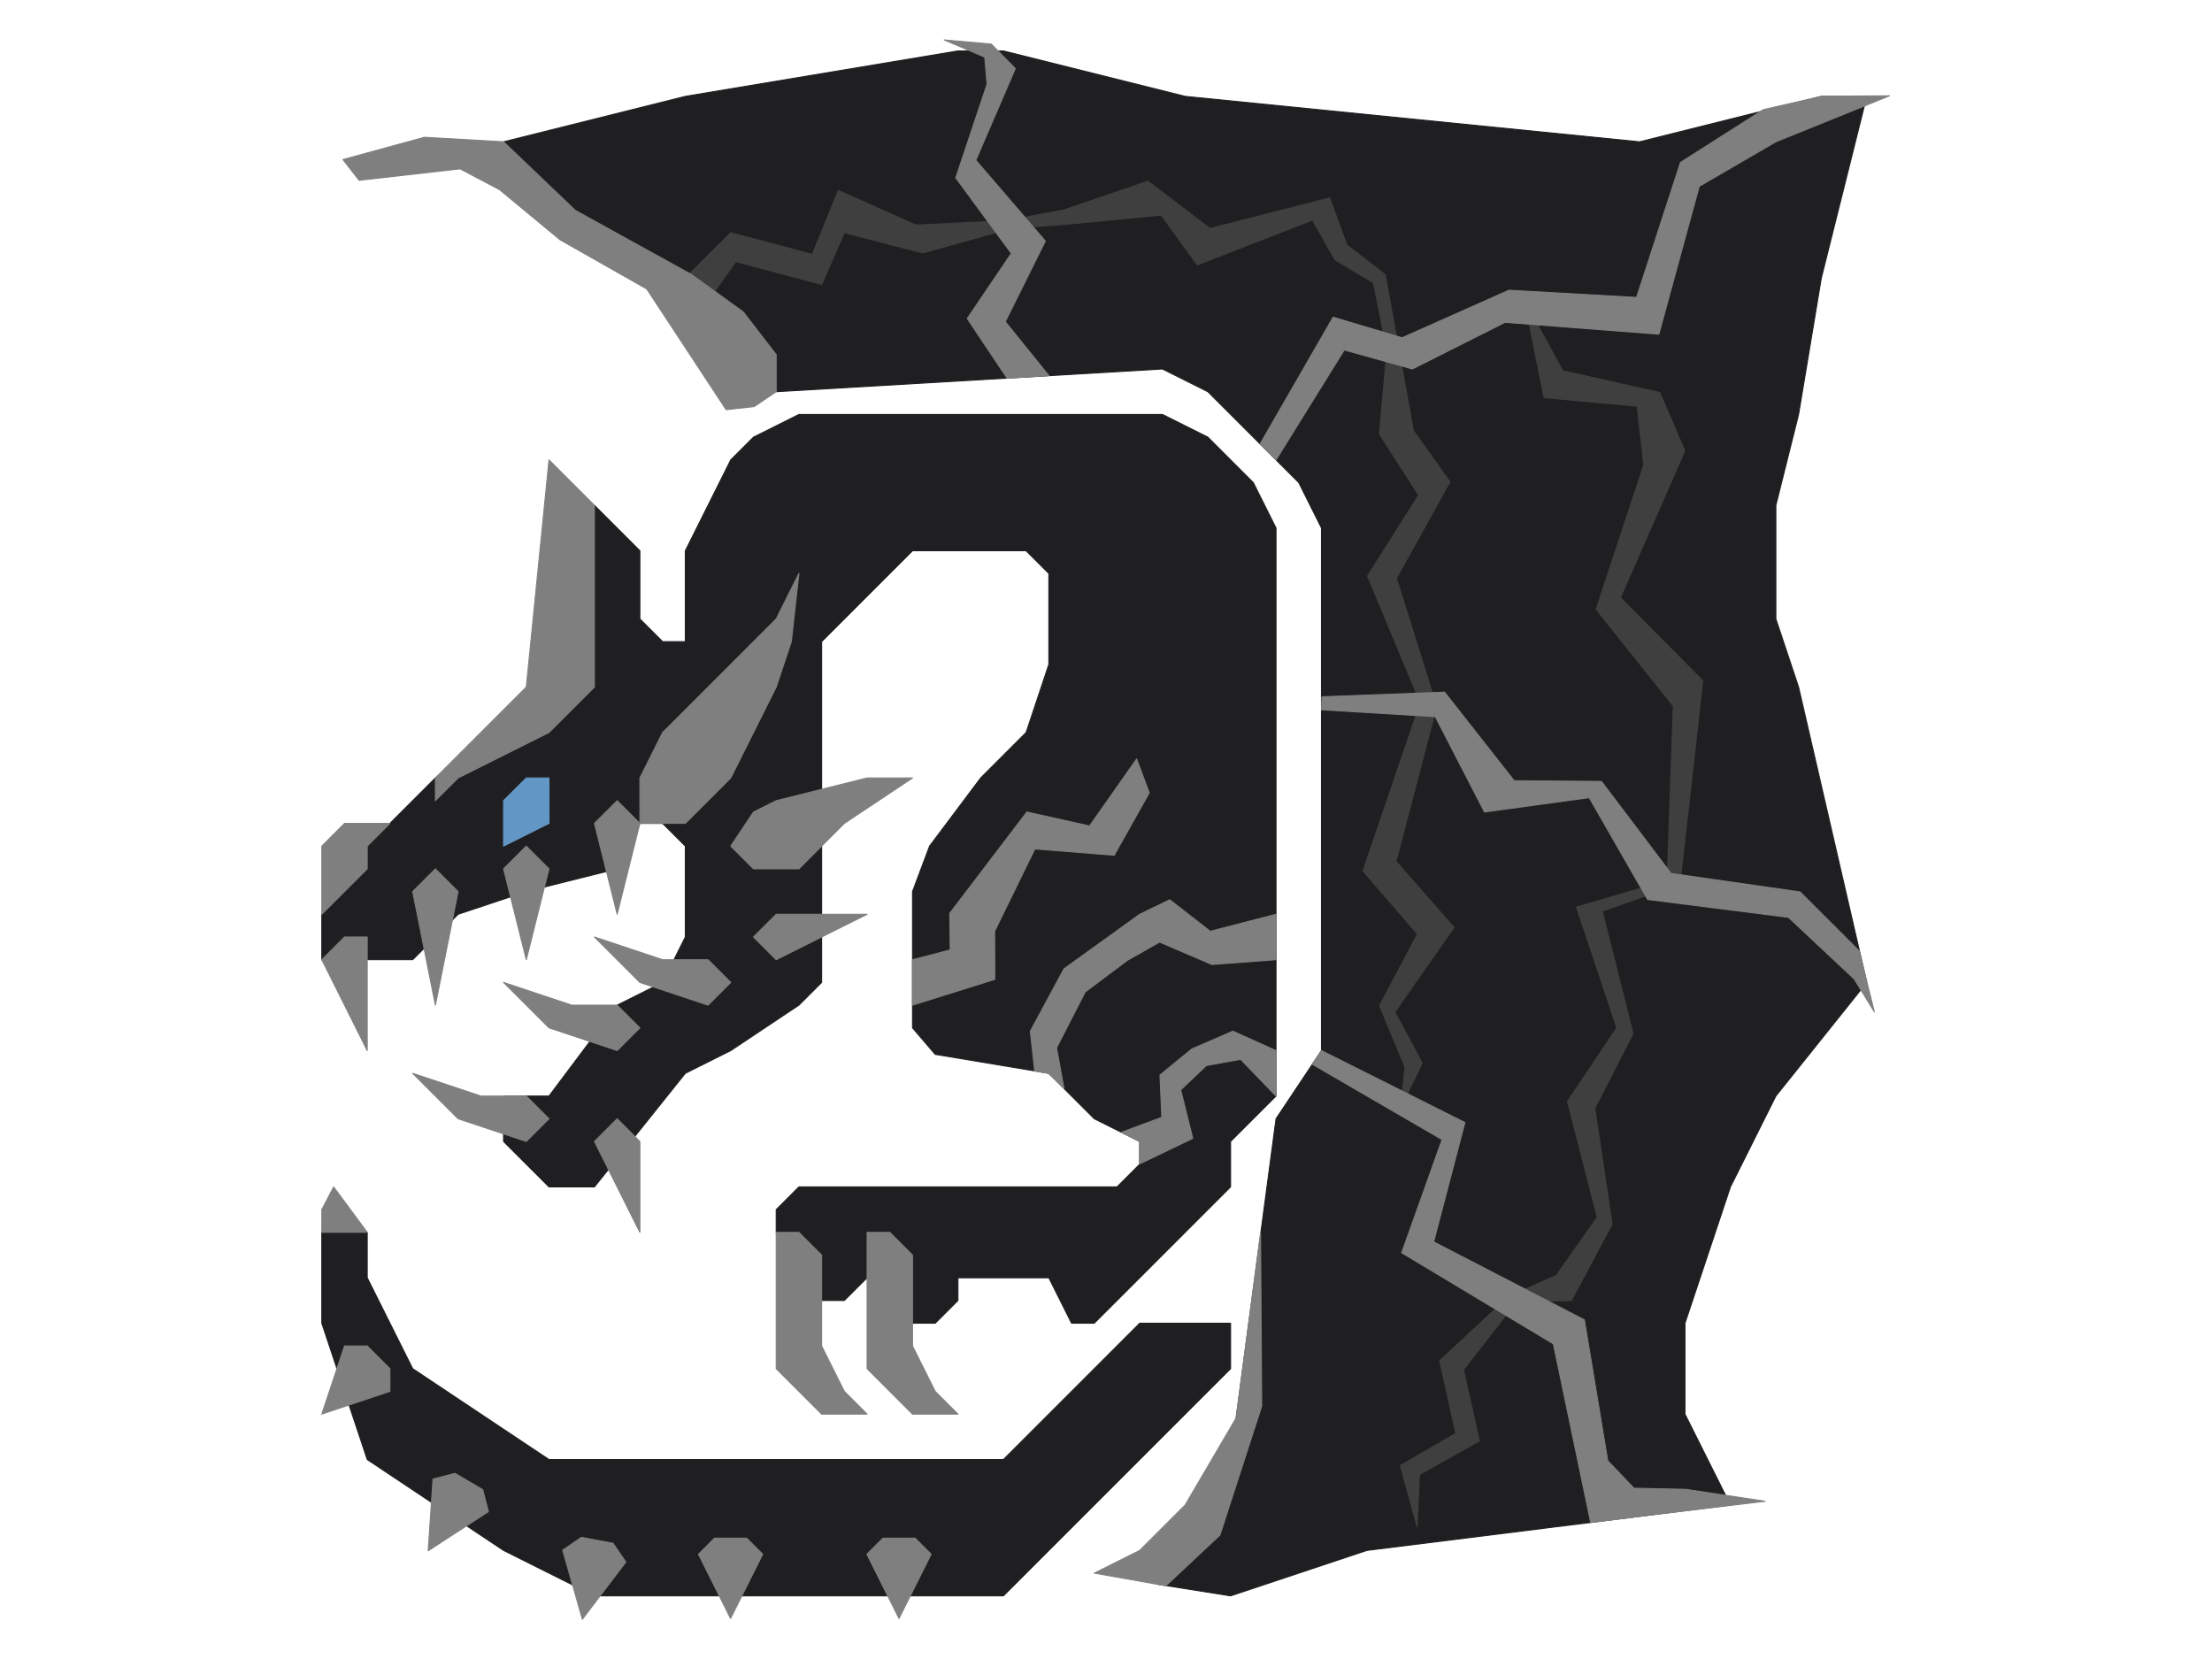 <?xml version="1.0" encoding="UTF-8" standalone="no"?>
<!DOCTYPE svg PUBLIC "-//W3C//DTD SVG 1.1//EN" "http://www.w3.org/Graphics/SVG/1.1/DTD/svg11.dtd">
<svg width="100%" height="100%" viewBox="0 0 4634 3475" version="1.1" xmlns="http://www.w3.org/2000/svg" xmlns:xlink="http://www.w3.org/1999/xlink" xml:space="preserve" xmlns:serif="http://www.serif.com/" style="fill-rule:evenodd;clip-rule:evenodd;stroke-linecap:round;stroke-linejoin:round;stroke-miterlimit:1.5;">
    <g transform="matrix(2.083,0,0,2.083,0,0)">
        <g id="Layer8">
            <g transform="matrix(1,0,0,1,-41.956,-17.337)">
                <path d="M365.6,936.85L388.45,868.3L434.15,845.45L479.85,799.75L594.1,708.35L639.8,525.55L685.5,571.25L685.5,639.8L708.35,662.65L731.2,662.65L731.2,571.25L776.9,479.85L799.75,457L845.45,434.15L1211.05,434.15L1256.75,457L1302.45,502.7L1325.3,548.4L1325.3,1119.65L1279.6,1165.35L1279.6,1211.05L1142.5,1348.15L1119.65,1348.15L1096.8,1302.45L1005.4,1302.45L1005.4,1325.3L982.55,1348.15L959.7,1348.15L936.85,1302.45L914,1302.45L891.15,1325.3L868.3,1325.3L822.6,1256.75L822.6,1233.9L845.45,1211.05L1165.35,1211.05L1188.2,1188.2L1188.2,1165.35L1142.5,1142.5L1096.8,1096.8L982.55,1077.76L959.7,1051.1L959.7,914L976.838,868.3L1028.25,799.75L1073.95,754.05L1096.8,685.5L1096.8,639.8L1096.8,594.1L1073.95,571.25L959.7,571.25L868.3,662.65L868.3,1005.4L845.45,1028.25L776.9,1073.95L731.2,1096.8L639.8,1211.05L594.1,1211.05L548.4,1165.35L548.4,1119.65L594.1,1119.65L662.65,1028.25L708.35,1005.4L731.2,959.7L731.2,868.3L708.35,845.45L685.5,845.45L662.65,891.15L571.25,914L502.7,936.85L457,982.55L365.6,982.55L365.6,936.85Z" style="fill:rgb(31,31,33);stroke:rgb(31,31,33);stroke-width:1px;"/>
            </g>
            <g transform="matrix(1,0,0,1,-41.956,-17.337)">
                <path d="M1279.6,1348.15L1188.2,1348.15L1051.1,1485.25L594.1,1485.25L457,1393.85L411.3,1302.45L411.3,1256.75L365.6,1256.75L365.6,1348.15L411.3,1485.25L548.4,1576.65L639.8,1622.35L1051.1,1622.35L1279.6,1393.85L1279.6,1348.15Z" style="fill:rgb(31,31,33);stroke:rgb(31,31,33);stroke-width:1px;"/>
            </g>
            <g transform="matrix(1,0,0,1,-41.956,-17.337)">
                <path d="M822.6,411.3L731.2,297.05L548.4,205.65L548.4,159.95L731.2,114.25L1005.4,68.55L1051.1,68.55L1233.9,114.25L1690.9,159.95L1873.7,114.25L1919.4,114.25L1873.7,297.05L1850.85,434.15L1828,525.55L1828,639.8L1850.85,708.35L1919.4,1005.4L1828,1119.65L1782.3,1211.05L1736.6,1348.15L1736.6,1439.55L1782.3,1530.95L1599.5,1553.8L1416.7,1576.65L1279.6,1622.35L1206.92,1610.82L1233.9,1576.65L1279.6,1485.25L1325.3,1142.5L1371,1073.95L1371,548.4L1348.15,502.7L1256.75,411.3L1211.05,388.45L822.6,411.3Z" style="fill:rgb(31,31,33);stroke:rgb(31,31,33);stroke-width:1px;"/>
            </g>
        </g>
        <g id="Layer10">
            <g transform="matrix(1,0,0,1,-41.956,-17.337)">
                <path d="M708.35,319.9L776.9,251.35L858.926,273.181L885.088,208.885L963.166,243.714L1054.74,239.215L1112,228.487L1196.47,199.575L1258.92,247.136L1379.23,216.366L1396.46,263.612L1435.12,293.543L1448.58,367.946L1463.39,450.268L1500.16,501.868L1446.43,598.903L1486.82,727.765L1446,883.662L1504.31,950.113L1444.77,1035.2L1472.35,1086.54L1450.4,1131.69L1455.07,1090.73L1429.41,1028.74L1467.54,956.708L1412.76,893.283L1470.44,724.112L1417.32,596.674L1468.74,515.385L1429.29,453.853L1436.8,369.526L1423.27,301.643L1384.66,278.746L1361.97,238.615L1246.12,283.768L1209.89,233.69L1112,243.129L1059.47,246.787L969.879,271.731L891.15,251.35L868.335,303.38L781.897,280.438L754.05,319.9L708.35,319.9Z" style="fill:rgb(63,63,63);stroke:rgb(63,63,63);stroke-width:1px;"/>
            </g>
            <g transform="matrix(1,0,0,1,-41.956,-17.337)">
                <path d="M1575.26,319.998L1594.91,417.201L1688.51,425.911L1695.21,484.872L1647.25,630.133L1724.84,727.44L1718.68,902.881L1627.42,929.648L1668.05,1051.1L1618.37,1125.05L1648.35,1241.64L1607.12,1300.12L1559.32,1321.31L1489.9,1385.82L1506.07,1458.94L1450.33,1491.2L1467.24,1552.82L1469.53,1500.39L1529.86,1466.48L1513.78,1394.92L1567.08,1326.62L1622.35,1325.3L1663.32,1248.48L1645.94,1131.94L1684.35,1056.86L1653.42,933.753L1731.55,906.127L1754.53,701.916L1671.58,618.407L1736.39,470.809L1711.24,412.094L1613.61,390.213L1575.26,319.998Z" style="fill:rgb(63,63,63);stroke:rgb(63,63,63);stroke-width:1px;"/>
            </g>
        </g>
        <g id="Layer11">
            <g transform="matrix(1,0,0,1,-41.956,-17.337)">
                <path d="M822.6,411.3L822.6,373.991L789.364,330.926L737.423,293.453L620.561,228.914L548.4,159.95L468.823,155.376L386.847,177.816L403.156,198.694L504.655,187.164L544.378,208.117L605.202,258.51L692.402,307.966L772.244,429.382L800.402,426.29L822.6,411.3Z" style="fill:rgb(127,127,127);stroke:rgb(127,127,127);stroke-width:1px;"/>
            </g>
            <g transform="matrix(1,0,0,1,-41.956,-17.337)">
                <path d="M991.533,57.474L1032.31,74.813L1034.66,102.007L1003.18,196.177L1059.07,272.212L1014.74,337.707L1054.81,397.693L1096.85,395.157L1053.02,340.859L1093.28,259.762L1023.36,178.457L1063.1,86.254L1038.89,61.643L991.533,57.474Z" style="fill:rgb(127,127,127);stroke:rgb(127,127,127);stroke-width:1px;"/>
            </g>
            <g transform="matrix(1,0,0,1,-41.956,-17.337)">
                <path d="M1325.3,479.85L1309.28,463.832L1382.74,336.355L1452.07,357.025L1559.56,309.206L1687.91,316.467L1732.03,180.733L1815.44,127.583L1874.55,114.104L1942.31,113.67L1828,159.95L1750.94,204.759L1710.31,353.454L1555.62,341.539L1462.4,388.45L1393.89,369.307L1325.3,479.85Z" style="fill:rgb(127,127,127);stroke:rgb(127,127,127);stroke-width:1px;"/>
            </g>
            <g transform="matrix(1,0,0,1,-41.956,-17.337)">
                <path d="M1371,731.2L1371.51,718.107L1494.8,713.456L1564.79,802.529L1652.6,803.213L1722.56,895.761L1852.37,914.367L1911.81,973.723L1927.08,1035.08L1906.69,1001.83L1840.65,939.957L1699.03,921.968L1640.27,819.57L1534.94,834L1485.49,738.114L1371,731.2Z" style="fill:rgb(127,127,127);stroke:rgb(127,127,127);stroke-width:1px;"/>
            </g>
            <g transform="matrix(1,0,0,1,-41.956,-17.337)">
                <path d="M1371,1073.95L1515.26,1146.29L1483.83,1266.28L1635.42,1344.72L1658.94,1486.46L1685.27,1514.07L1737.39,1515.18L1817.29,1527.2L1706.96,1540.39L1641.75,1548.54L1604.23,1368.92L1451.67,1277.29L1492.3,1163.46L1361.82,1087.71L1371,1073.95Z" style="fill:rgb(127,127,127);stroke:rgb(127,127,127);stroke-width:1px;"/>
            </g>
            <g transform="matrix(1,0,0,1,-41.956,-17.337)">
                <path d="M1309.73,1257.56L1285.17,1443.43L1233.9,1530.95L1188.2,1576.65L1142.5,1599.5L1206.79,1610.88L1214.61,1612.12L1268.91,1561.21L1310.92,1431.5L1309.73,1257.56Z" style="fill:rgb(127,127,127);stroke:rgb(127,127,127);stroke-width:1px;"/>
            </g>
            <g transform="matrix(1,0,0,1,-41.956,-17.337)">
                <path d="M822.6,1279.6L822.6,1393.85L868.3,1439.55L914,1439.55L891.15,1416.7L868.3,1371L868.3,1279.6L845.45,1256.75L822.6,1256.75L822.6,1279.6Z" style="fill:rgb(127,127,127);stroke:rgb(127,127,127);stroke-width:1px;"/>
            </g>
            <g transform="matrix(1,0,0,1,-41.956,-17.337)">
                <path d="M914,1256.75L914,1393.85L959.7,1439.55L1005.4,1439.55L982.55,1416.7L959.7,1371L959.7,1279.6L936.85,1256.75L914,1256.75Z" style="fill:rgb(127,127,127);stroke:rgb(127,127,127);stroke-width:1px;"/>
            </g>
            <g transform="matrix(1,0,0,1,-41.956,-17.337)">
                <path d="M434.15,1416.7L434.15,1393.85L411.3,1371L388.45,1371L365.6,1439.55L434.15,1416.7Z" style="fill:rgb(127,127,127);stroke:rgb(127,127,127);stroke-width:1px;"/>
            </g>
            <g transform="matrix(0.707,-0.707,0.707,0.707,-541.489,868.466)">
                <path d="M434.15,1416.7L434.15,1393.85L411.3,1371L388.45,1371L365.6,1439.55L434.15,1416.7Z" style="fill:rgb(127,127,127);stroke:rgb(127,127,127);stroke-width:1px;"/>
            </g>
            <g transform="matrix(0.707,-0.707,0.707,0.707,-372.075,868.466)">
                <path d="M434.15,1416.7L434.15,1393.85L411.3,1371L388.45,1371L365.6,1439.55L434.15,1416.7Z" style="fill:rgb(127,127,127);stroke:rgb(127,127,127);stroke-width:1px;"/>
            </g>
            <g transform="matrix(0.968,-0.252,0.252,0.968,-286.035,258.309)">
                <path d="M434.15,1416.7L434.15,1393.85L411.3,1371L388.45,1371L365.6,1439.55L434.15,1416.7Z" style="fill:rgb(127,127,127);stroke:rgb(127,127,127);stroke-width:1px;"/>
            </g>
            <g transform="matrix(0.826,-0.564,0.564,0.826,-528.203,645.651)">
                <path d="M434.15,1416.7L434.15,1393.85L411.3,1371L388.45,1371L365.6,1439.55L434.15,1416.7Z" style="fill:rgb(127,127,127);stroke:rgb(127,127,127);stroke-width:1px;"/>
            </g>
            <g transform="matrix(1,0,0,1,-41.956,-17.337)">
                <path d="M365.6,1256.75L365.6,1233.9L377.492,1211.05L411.3,1256.75L365.6,1256.75Z" style="fill:rgb(127,127,127);stroke:rgb(127,127,127);stroke-width:1px;"/>
            </g>
            <g transform="matrix(1,0,0,1,-41.956,-17.337)">
                <path d="M365.6,982.55L411.3,1073.95L411.3,982.55L411.3,959.7L388.45,959.7L365.6,982.55Z" style="fill:rgb(127,127,127);stroke:rgb(127,127,127);stroke-width:1px;"/>
            </g>
            <g transform="matrix(1,0,0,1,-41.956,-17.337)">
                <path d="M479.85,891.15L457,914L479.85,1028.25L502.7,914L479.85,891.15Z" style="fill:rgb(127,127,127);stroke:rgb(127,127,127);stroke-width:1px;"/>
            </g>
            <g transform="matrix(1,0,0,1,-41.956,-17.337)">
                <path d="M548.4,891.15L571.25,982.55L594.1,891.15L571.25,868.3L548.4,891.15Z" style="fill:rgb(127,127,127);stroke:rgb(127,127,127);stroke-width:1px;"/>
            </g>
            <g transform="matrix(1,0,0,1,-41.956,-17.337)">
                <path d="M639.8,845.45L662.65,936.85L685.5,845.45L662.65,822.6L639.8,845.45Z" style="fill:rgb(127,127,127);stroke:rgb(127,127,127);stroke-width:1px;"/>
            </g>
            <g transform="matrix(1,0,0,1,-41.956,-17.337)">
                <path d="M434.15,845.45L388.45,845.45L365.6,868.3L365.6,936.85L411.3,891.15L411.3,868.3L434.15,845.45Z" style="fill:rgb(127,127,127);stroke:rgb(127,127,127);stroke-width:1px;"/>
            </g>
            <g transform="matrix(1,0,0,1,-41.956,-17.337)">
                <path d="M479.85,822.6L479.85,799.75L571.25,708.35L594.1,479.85L639.8,525.55L639.8,708.35L594.1,754.05L502.7,799.75L479.85,822.6Z" style="fill:rgb(127,127,127);stroke:rgb(127,127,127);stroke-width:1px;"/>
            </g>
            <g transform="matrix(1,0,0,1,-41.956,-17.337)">
                <path d="M685.5,799.75L708.35,754.05L776.9,685.5L822.6,639.8L845.45,594.1L837.833,662.65L822.6,708.35L776.9,799.75L754.05,822.6L731.2,845.45L685.5,845.45L685.5,799.75Z" style="fill:rgb(127,127,127);stroke:rgb(127,127,127);stroke-width:1px;"/>
            </g>
            <g transform="matrix(1,0,0,1,-41.956,-17.337)">
                <path d="M799.75,891.15L776.9,868.3L799.75,834.025L822.6,822.6L914,799.75L959.7,799.75L891.15,845.45L845.45,891.15L799.75,891.15Z" style="fill:rgb(127,127,127);stroke:rgb(127,127,127);stroke-width:1px;"/>
            </g>
            <g transform="matrix(1,0,0,1,-41.956,-17.337)">
                <path d="M822.6,982.55L799.75,959.7L822.6,936.85L914,936.85L822.6,982.55Z" style="fill:rgb(127,127,127);stroke:rgb(127,127,127);stroke-width:1px;"/>
            </g>
            <g transform="matrix(1,0,0,1,-41.956,-17.337)">
                <path d="M959.7,982.55L997.646,972.714L997.143,935.851L1074.72,834L1137.78,848.047L1185.1,780.648L1197.79,814.749L1162.5,877.502L1082.75,871.161L1042.28,953.91L1042.46,1002.34L959.7,1028.25L959.7,982.55Z" style="fill:rgb(127,127,127);stroke:rgb(127,127,127);stroke-width:1px;"/>
            </g>
            <g transform="matrix(1,0,0,1,-41.956,-17.337)">
                <path d="M1082.59,1094.5L1078.17,1054.47L1112,991.767L1188.2,936.85L1218.38,922.249L1259.11,953.949L1325.3,936.85L1325.3,982.55L1260.83,987.378L1208.17,964.797L1175.69,983.253L1133.39,1014.93L1104.59,1071.12L1112,1111.96L1096.45,1096.83L1082.59,1094.5Z" style="fill:rgb(127,127,127);stroke:rgb(127,127,127);stroke-width:1px;"/>
            </g>
            <g transform="matrix(1,0,0,1,-41.956,-17.337)">
                <path d="M1210.4,1141.03L1208.56,1098.52L1240.7,1072.24L1281.92,1054.44L1325.3,1073.95L1325.3,1119.65L1289.71,1082.73L1255.23,1088.97L1229.44,1113.45L1241.55,1162.2L1188.2,1187.89L1188.2,1165.35L1169.74,1156.16L1210.4,1141.03Z" style="fill:rgb(127,127,127);stroke:rgb(127,127,127);stroke-width:1px;"/>
            </g>
            <g transform="matrix(1,0,0,1,-41.956,-17.337)">
                <path d="M639.8,1165.35L662.65,1142.5L685.5,1165.35L685.5,1256.75L639.8,1165.35Z" style="fill:rgb(127,127,127);stroke:rgb(127,127,127);stroke-width:1px;"/>
            </g>
            <g transform="matrix(1,0,0,1,-41.956,-17.337)">
                <path d="M754.05,1028.25L685.5,1005.4L639.8,959.7L708.35,982.55L754.05,982.55L776.9,1005.4L754.05,1028.25Z" style="fill:rgb(127,127,127);stroke:rgb(127,127,127);stroke-width:1px;"/>
            </g>
            <g transform="matrix(1,0,0,1,-133.355,28.363)">
                <path d="M754.05,1028.25L685.5,1005.4L639.8,959.7L708.35,982.55L754.05,982.55L776.9,1005.4L754.05,1028.25Z" style="fill:rgb(127,127,127);stroke:rgb(127,127,127);stroke-width:1px;"/>
            </g>
            <g transform="matrix(1,0,0,1,-224.755,119.763)">
                <path d="M754.05,1028.25L685.5,1005.4L639.8,959.7L708.35,982.55L754.05,982.55L776.9,1005.4L754.05,1028.25Z" style="fill:rgb(127,127,127);stroke:rgb(127,127,127);stroke-width:1px;"/>
            </g>
        </g>
        <g transform="matrix(1,0,0,1,-41.956,-17.337)">
            <g id="Layer9">
                <path d="M548.4,868.3L548.4,822.6L571.25,799.75L594.1,799.75L594.1,845.45L548.4,868.3Z" style="fill:rgb(98,150,196);stroke:rgb(98,150,196);stroke-width:1px;"/>
            </g>
        </g>
    </g>
</svg>

